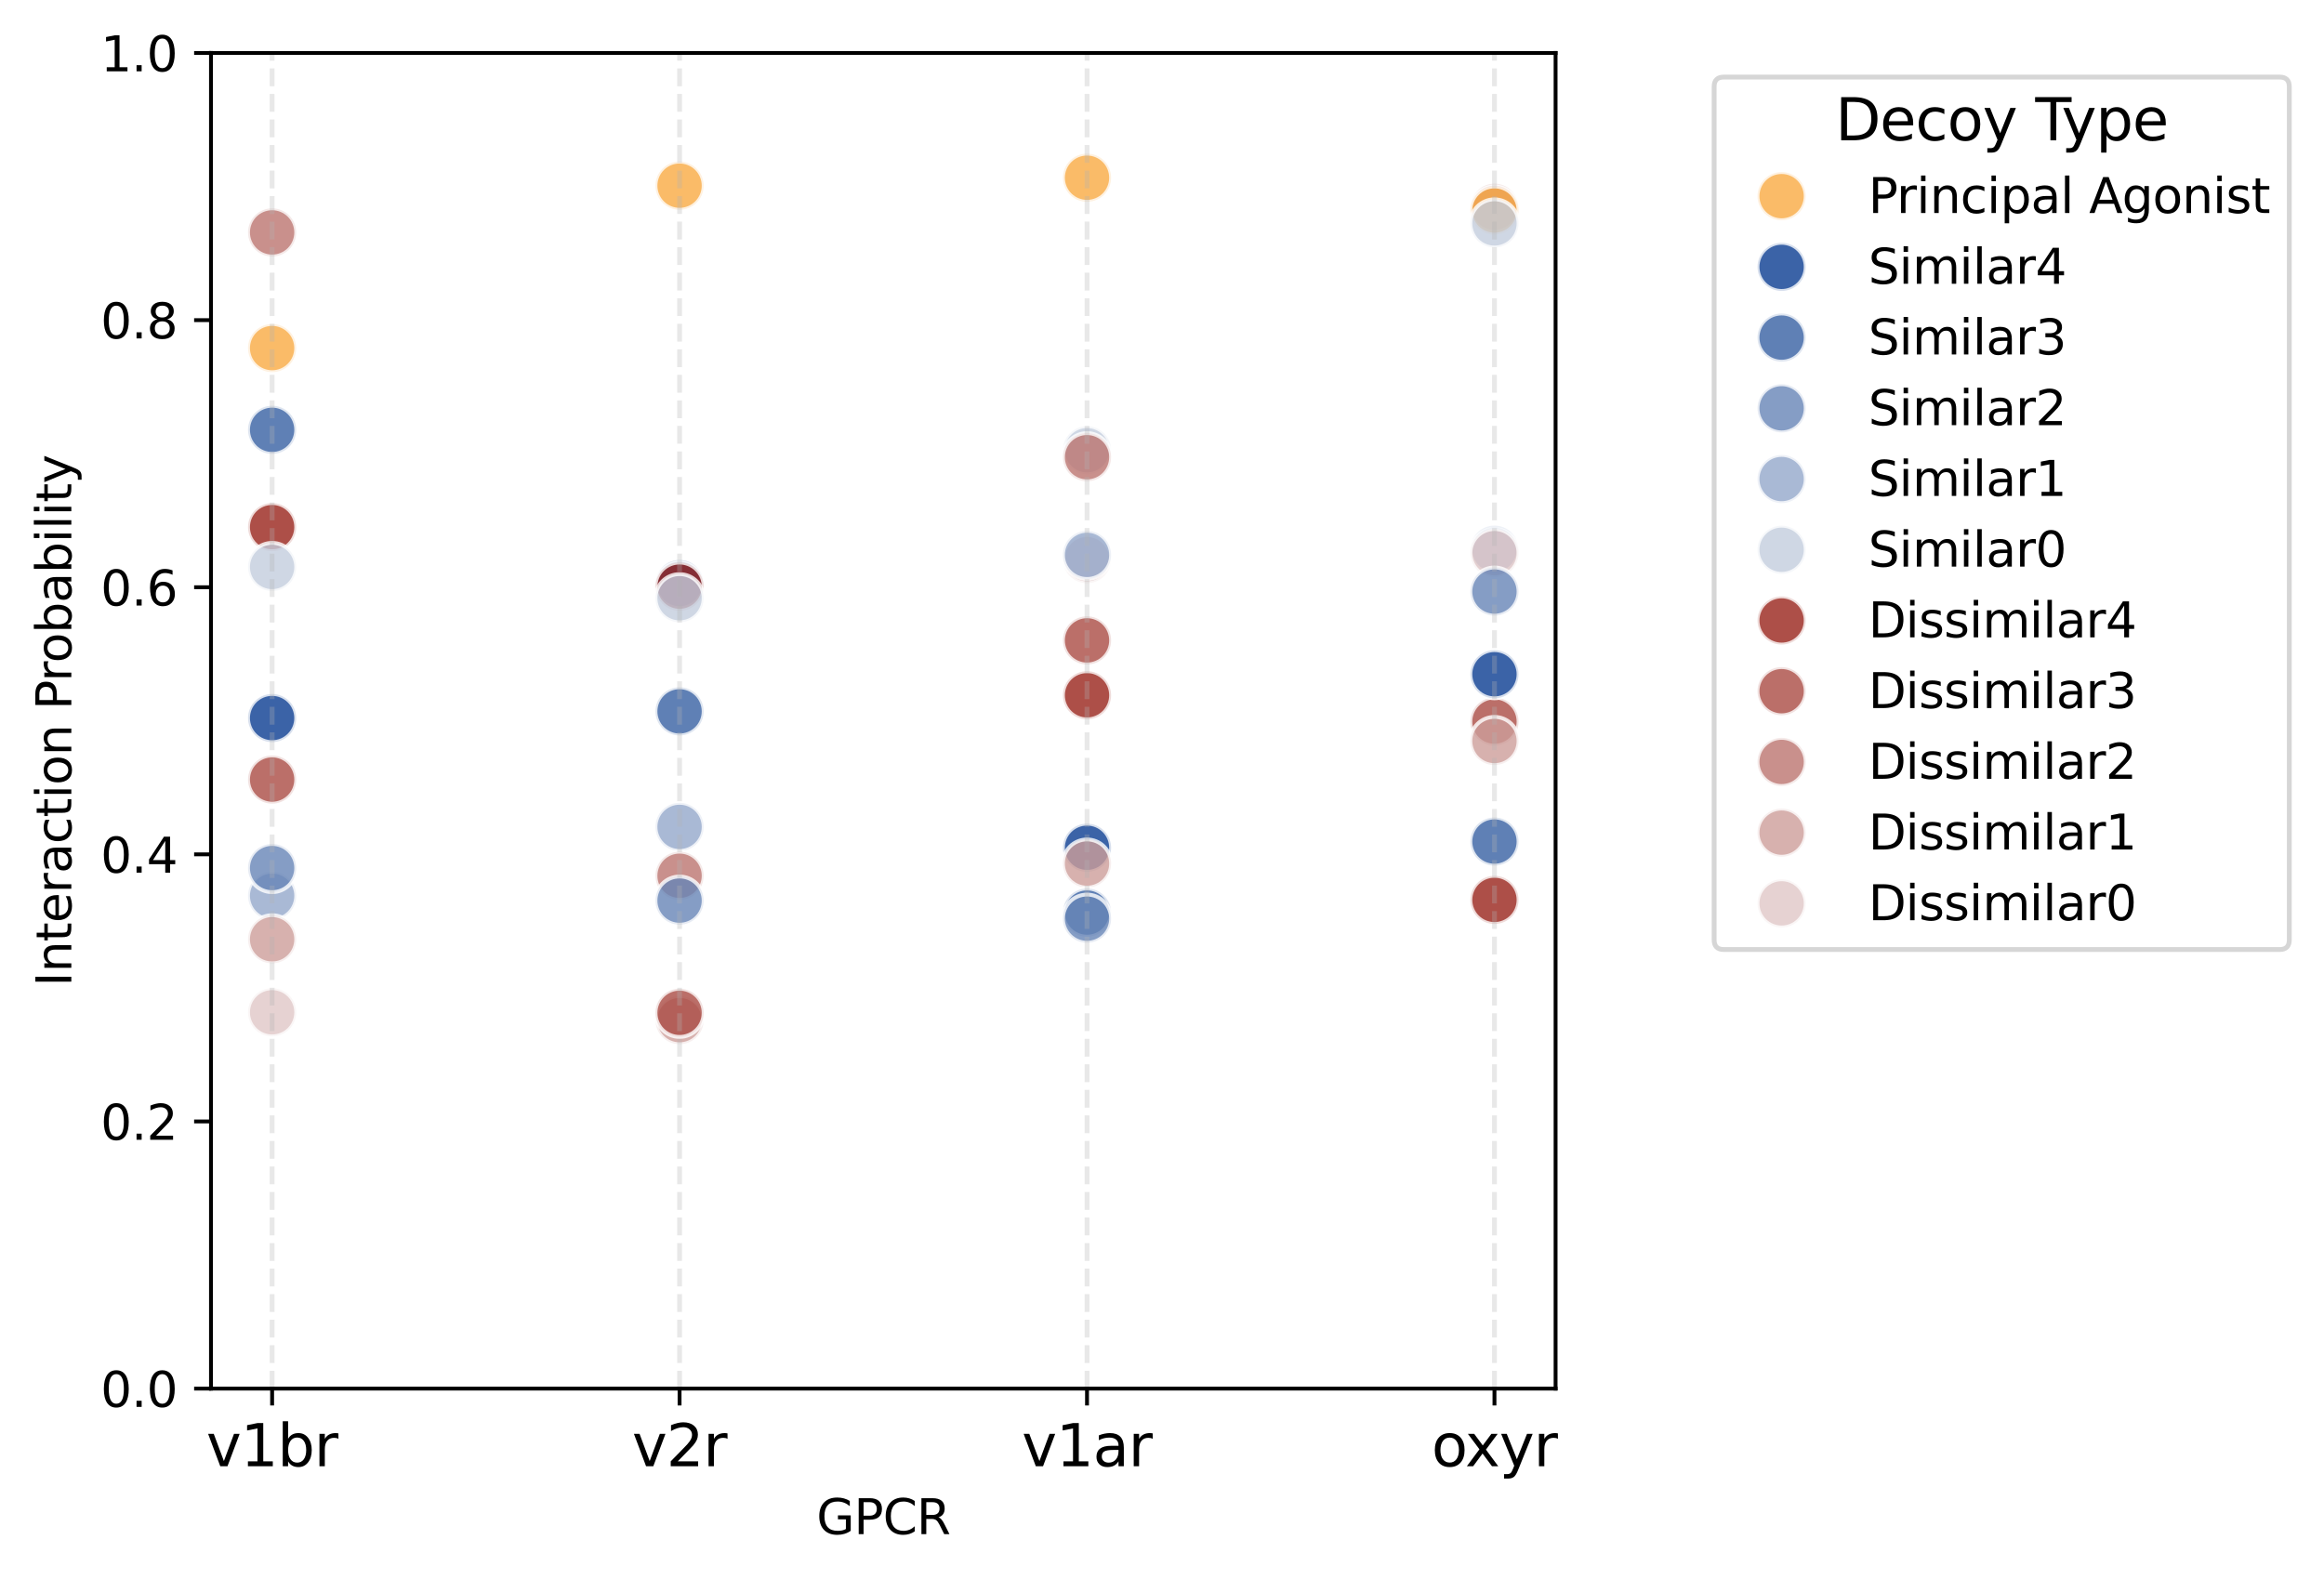 <?xml version="1.0" encoding="utf-8" standalone="no"?>
<!DOCTYPE svg PUBLIC "-//W3C//DTD SVG 1.1//EN"
  "http://www.w3.org/Graphics/SVG/1.1/DTD/svg11.dtd">
<svg xmlns:xlink="http://www.w3.org/1999/xlink" width="482.225pt" height="327.691pt" viewBox="0 0 482.225 327.691" xmlns="http://www.w3.org/2000/svg" version="1.1">
 <defs>
  <style type="text/css">*{stroke-linejoin: round; stroke-linecap: butt}</style>
 </defs>
 <g id="figure_1">
  <g id="patch_1">
   <path d="M 0 327.691 
L 482.225 327.691 
L 482.225 0 
L 0 0 
z
" style="fill: #ffffff"/>
  </g>
  <g id="axes_1">
   <g id="patch_2">
    <path d="M 43.781 288.199 
L 322.781 288.199 
L 322.781 10.999 
L 43.781 10.999 
z
" style="fill: #ffffff"/>
   </g>
   <g id="PathCollection_1">
    <defs>
     <path id="C0_0_aaa9eda246" d="M 0 5 
C 1.326 5 2.598 4.473 3.536 3.536 
C 4.473 2.598 5 1.326 5 -0 
C 5 -1.326 4.473 -2.598 3.536 -3.536 
C 2.598 -4.473 1.326 -5 0 -5 
C -1.326 -5 -2.598 -4.473 -3.536 -3.536 
C -4.473 -2.598 -5 -1.326 -5 0 
C -5 1.326 -4.473 2.598 -3.536 3.536 
C -2.598 4.473 -1.326 5 0 5 
z
"/>
    </defs>
    <g clip-path="url(#pea1e215458)">
     <use xlink:href="#C0_0_aaa9eda246" x="56.463" y="72.245" style="fill: #f9aa43; fill-opacity: 0.8; stroke: #ffffff; stroke-opacity: 0.8; stroke-width: 0.8"/>
    </g>
    <g clip-path="url(#pea1e215458)">
     <use xlink:href="#C0_0_aaa9eda246" x="56.463" y="185.915" style="fill: #94a8ca; fill-opacity: 0.8; stroke: #ffffff; stroke-opacity: 0.8; stroke-width: 0.8"/>
    </g>
    <g clip-path="url(#pea1e215458)">
     <use xlink:href="#C0_0_aaa9eda246" x="56.463" y="149.033" style="fill: #0b3d91; fill-opacity: 0.8; stroke: #ffffff; stroke-opacity: 0.8; stroke-width: 0.8"/>
    </g>
    <g clip-path="url(#pea1e215458)">
     <use xlink:href="#C0_0_aaa9eda246" x="56.463" y="161.797" style="fill: #aa4b44; fill-opacity: 0.8; stroke: #ffffff; stroke-opacity: 0.8; stroke-width: 0.8"/>
    </g>
    <g clip-path="url(#pea1e215458)">
     <use xlink:href="#C0_0_aaa9eda246" x="56.463" y="89.208" style="fill: #3860a3; fill-opacity: 0.8; stroke: #ffffff; stroke-opacity: 0.8; stroke-width: 0.8"/>
    </g>
    <g clip-path="url(#pea1e215458)">
     <use xlink:href="#C0_0_aaa9eda246" x="56.463" y="180.163" style="fill: #6785b7; fill-opacity: 0.8; stroke: #ffffff; stroke-opacity: 0.8; stroke-width: 0.8"/>
    </g>
    <g clip-path="url(#pea1e215458)">
     <use xlink:href="#C0_0_aaa9eda246" x="56.463" y="109.404" style="fill: #99231b; fill-opacity: 0.8; stroke: #ffffff; stroke-opacity: 0.8; stroke-width: 0.8"/>
    </g>
    <g clip-path="url(#pea1e215458)">
     <use xlink:href="#C0_0_aaa9eda246" x="56.463" y="194.949" style="fill: #cd9d9a; fill-opacity: 0.8; stroke: #ffffff; stroke-opacity: 0.8; stroke-width: 0.8"/>
    </g>
    <g clip-path="url(#pea1e215458)">
     <use xlink:href="#C0_0_aaa9eda246" x="56.463" y="210.101" style="fill: #dfc7c6; fill-opacity: 0.8; stroke: #ffffff; stroke-opacity: 0.8; stroke-width: 0.8"/>
    </g>
    <g clip-path="url(#pea1e215458)">
     <use xlink:href="#C0_0_aaa9eda246" x="56.463" y="48.236" style="fill: #bc7570; fill-opacity: 0.8; stroke: #ffffff; stroke-opacity: 0.8; stroke-width: 0.8"/>
    </g>
    <g clip-path="url(#pea1e215458)">
     <use xlink:href="#C0_0_aaa9eda246" x="56.463" y="117.672" style="fill: #c3cddd; fill-opacity: 0.8; stroke: #ffffff; stroke-opacity: 0.8; stroke-width: 0.8"/>
    </g>
    <g clip-path="url(#pea1e215458)">
     <use xlink:href="#C0_0_aaa9eda246" x="141.009" y="171.62" style="fill: #94a8ca; fill-opacity: 0.8; stroke: #ffffff; stroke-opacity: 0.8; stroke-width: 0.8"/>
    </g>
    <g clip-path="url(#pea1e215458)">
     <use xlink:href="#C0_0_aaa9eda246" x="141.009" y="211.728" style="fill: #cd9d9a; fill-opacity: 0.8; stroke: #ffffff; stroke-opacity: 0.8; stroke-width: 0.8"/>
    </g>
    <g clip-path="url(#pea1e215458)">
     <use xlink:href="#C0_0_aaa9eda246" x="141.009" y="122.211" style="fill: #dfc7c6; fill-opacity: 0.8; stroke: #ffffff; stroke-opacity: 0.8; stroke-width: 0.8"/>
    </g>
    <g clip-path="url(#pea1e215458)">
     <use xlink:href="#C0_0_aaa9eda246" x="141.009" y="210.21" style="fill: #aa4b44; fill-opacity: 0.8; stroke: #ffffff; stroke-opacity: 0.8; stroke-width: 0.8"/>
    </g>
    <g clip-path="url(#pea1e215458)">
     <use xlink:href="#C0_0_aaa9eda246" x="141.009" y="181.762" style="fill: #bc7570; fill-opacity: 0.8; stroke: #ffffff; stroke-opacity: 0.8; stroke-width: 0.8"/>
    </g>
    <g clip-path="url(#pea1e215458)">
     <use xlink:href="#C0_0_aaa9eda246" x="141.009" y="186.917" style="fill: #6785b7; fill-opacity: 0.8; stroke: #ffffff; stroke-opacity: 0.8; stroke-width: 0.8"/>
    </g>
    <g clip-path="url(#pea1e215458)">
     <use xlink:href="#C0_0_aaa9eda246" x="141.009" y="38.536" style="fill: #f9aa43; fill-opacity: 0.8; stroke: #ffffff; stroke-opacity: 0.8; stroke-width: 0.8"/>
    </g>
    <g clip-path="url(#pea1e215458)">
     <use xlink:href="#C0_0_aaa9eda246" x="141.009" y="121.213" style="fill: #0b3d91; fill-opacity: 0.8; stroke: #ffffff; stroke-opacity: 0.8; stroke-width: 0.8"/>
    </g>
    <g clip-path="url(#pea1e215458)">
     <use xlink:href="#C0_0_aaa9eda246" x="141.009" y="121.759" style="fill: #99231b; fill-opacity: 0.8; stroke: #ffffff; stroke-opacity: 0.8; stroke-width: 0.8"/>
    </g>
    <g clip-path="url(#pea1e215458)">
     <use xlink:href="#C0_0_aaa9eda246" x="141.009" y="147.643" style="fill: #3860a3; fill-opacity: 0.8; stroke: #ffffff; stroke-opacity: 0.8; stroke-width: 0.8"/>
    </g>
    <g clip-path="url(#pea1e215458)">
     <use xlink:href="#C0_0_aaa9eda246" x="141.009" y="124.157" style="fill: #c3cddd; fill-opacity: 0.8; stroke: #ffffff; stroke-opacity: 0.8; stroke-width: 0.8"/>
    </g>
    <g clip-path="url(#pea1e215458)">
     <use xlink:href="#C0_0_aaa9eda246" x="225.554" y="93.449" style="fill: #c3cddd; fill-opacity: 0.8; stroke: #ffffff; stroke-opacity: 0.8; stroke-width: 0.8"/>
    </g>
    <g clip-path="url(#pea1e215458)">
     <use xlink:href="#C0_0_aaa9eda246" x="225.554" y="175.95" style="fill: #0b3d91; fill-opacity: 0.8; stroke: #ffffff; stroke-opacity: 0.8; stroke-width: 0.8"/>
    </g>
    <g clip-path="url(#pea1e215458)">
     <use xlink:href="#C0_0_aaa9eda246" x="225.554" y="116.057" style="fill: #dfc7c6; fill-opacity: 0.8; stroke: #ffffff; stroke-opacity: 0.8; stroke-width: 0.8"/>
    </g>
    <g clip-path="url(#pea1e215458)">
     <use xlink:href="#C0_0_aaa9eda246" x="225.554" y="144.302" style="fill: #99231b; fill-opacity: 0.8; stroke: #ffffff; stroke-opacity: 0.8; stroke-width: 0.8"/>
    </g>
    <g clip-path="url(#pea1e215458)">
     <use xlink:href="#C0_0_aaa9eda246" x="225.554" y="94.893" style="fill: #bc7570; fill-opacity: 0.8; stroke: #ffffff; stroke-opacity: 0.8; stroke-width: 0.8"/>
    </g>
    <g clip-path="url(#pea1e215458)">
     <use xlink:href="#C0_0_aaa9eda246" x="225.554" y="179.228" style="fill: #cd9d9a; fill-opacity: 0.8; stroke: #ffffff; stroke-opacity: 0.8; stroke-width: 0.8"/>
    </g>
    <g clip-path="url(#pea1e215458)">
     <use xlink:href="#C0_0_aaa9eda246" x="225.554" y="189.404" style="fill: #3860a3; fill-opacity: 0.8; stroke: #ffffff; stroke-opacity: 0.8; stroke-width: 0.8"/>
    </g>
    <g clip-path="url(#pea1e215458)">
     <use xlink:href="#C0_0_aaa9eda246" x="225.554" y="115.167" style="fill: #94a8ca; fill-opacity: 0.8; stroke: #ffffff; stroke-opacity: 0.8; stroke-width: 0.8"/>
    </g>
    <g clip-path="url(#pea1e215458)">
     <use xlink:href="#C0_0_aaa9eda246" x="225.554" y="190.666" style="fill: #6785b7; fill-opacity: 0.8; stroke: #ffffff; stroke-opacity: 0.8; stroke-width: 0.8"/>
    </g>
    <g clip-path="url(#pea1e215458)">
     <use xlink:href="#C0_0_aaa9eda246" x="225.554" y="36.885" style="fill: #f9aa43; fill-opacity: 0.8; stroke: #ffffff; stroke-opacity: 0.8; stroke-width: 0.8"/>
    </g>
    <g clip-path="url(#pea1e215458)">
     <use xlink:href="#C0_0_aaa9eda246" x="225.554" y="132.911" style="fill: #aa4b44; fill-opacity: 0.8; stroke: #ffffff; stroke-opacity: 0.8; stroke-width: 0.8"/>
    </g>
    <g clip-path="url(#pea1e215458)">
     <use xlink:href="#C0_0_aaa9eda246" x="310.099" y="186.771" style="fill: #99231b; fill-opacity: 0.8; stroke: #ffffff; stroke-opacity: 0.8; stroke-width: 0.8"/>
    </g>
    <g clip-path="url(#pea1e215458)">
     <use xlink:href="#C0_0_aaa9eda246" x="310.099" y="174.665" style="fill: #3860a3; fill-opacity: 0.8; stroke: #ffffff; stroke-opacity: 0.8; stroke-width: 0.8"/>
    </g>
    <g clip-path="url(#pea1e215458)">
     <use xlink:href="#C0_0_aaa9eda246" x="310.099" y="43.114" style="fill: #bc7570; fill-opacity: 0.8; stroke: #ffffff; stroke-opacity: 0.8; stroke-width: 0.8"/>
    </g>
    <g clip-path="url(#pea1e215458)">
     <use xlink:href="#C0_0_aaa9eda246" x="310.099" y="43.698" style="fill: #f9aa43; fill-opacity: 0.8; stroke: #ffffff; stroke-opacity: 0.8; stroke-width: 0.8"/>
    </g>
    <g clip-path="url(#pea1e215458)">
     <use xlink:href="#C0_0_aaa9eda246" x="310.099" y="114.083" style="fill: #94a8ca; fill-opacity: 0.8; stroke: #ffffff; stroke-opacity: 0.8; stroke-width: 0.8"/>
    </g>
    <g clip-path="url(#pea1e215458)">
     <use xlink:href="#C0_0_aaa9eda246" x="310.099" y="149.764" style="fill: #aa4b44; fill-opacity: 0.8; stroke: #ffffff; stroke-opacity: 0.8; stroke-width: 0.8"/>
    </g>
    <g clip-path="url(#pea1e215458)">
     <use xlink:href="#C0_0_aaa9eda246" x="310.099" y="153.79" style="fill: #cd9d9a; fill-opacity: 0.8; stroke: #ffffff; stroke-opacity: 0.8; stroke-width: 0.8"/>
    </g>
    <g clip-path="url(#pea1e215458)">
     <use xlink:href="#C0_0_aaa9eda246" x="310.099" y="46.373" style="fill: #c3cddd; fill-opacity: 0.8; stroke: #ffffff; stroke-opacity: 0.8; stroke-width: 0.8"/>
    </g>
    <g clip-path="url(#pea1e215458)">
     <use xlink:href="#C0_0_aaa9eda246" x="310.099" y="114.805" style="fill: #dfc7c6; fill-opacity: 0.8; stroke: #ffffff; stroke-opacity: 0.8; stroke-width: 0.8"/>
    </g>
    <g clip-path="url(#pea1e215458)">
     <use xlink:href="#C0_0_aaa9eda246" x="310.099" y="122.78" style="fill: #6785b7; fill-opacity: 0.8; stroke: #ffffff; stroke-opacity: 0.8; stroke-width: 0.8"/>
    </g>
    <g clip-path="url(#pea1e215458)">
     <use xlink:href="#C0_0_aaa9eda246" x="310.099" y="139.935" style="fill: #0b3d91; fill-opacity: 0.8; stroke: #ffffff; stroke-opacity: 0.8; stroke-width: 0.8"/>
    </g>
   </g>
   <g id="matplotlib.axis_1">
    <g id="xtick_1">
     <g id="line2d_1">
      <path d="M 56.463 288.199 
L 56.463 10.999 
" clip-path="url(#pea1e215458)" style="fill: none; stroke-dasharray: 3.7,1.6; stroke-dashoffset: 0; stroke: #b0b0b0; stroke-opacity: 0.3"/>
     </g>
     <g id="line2d_2">
      <defs>
       <path id="m47782ccd2f" d="M 0 0 
L 0 3.5 
" style="stroke: #000000; stroke-width: 0.8"/>
      </defs>
      <g>
       <use xlink:href="#m47782ccd2f" x="56.463" y="288.199" style="stroke: #000000; stroke-width: 0.8"/>
      </g>
     </g>
     <g id="text_1">
      <!-- v1br -->
      <g transform="translate(42.819 304.317) scale(0.12 -0.12)">
       <defs>
        <path id="DejaVuSans-76" d="M 191 3500 
L 800 3500 
L 1894 563 
L 2988 3500 
L 3597 3500 
L 2284 0 
L 1503 0 
L 191 3500 
z
" transform="scale(0.016)"/>
        <path id="DejaVuSans-31" d="M 794 531 
L 1825 531 
L 1825 4091 
L 703 3866 
L 703 4441 
L 1819 4666 
L 2450 4666 
L 2450 531 
L 3481 531 
L 3481 0 
L 794 0 
L 794 531 
z
" transform="scale(0.016)"/>
        <path id="DejaVuSans-62" d="M 3116 1747 
Q 3116 2381 2855 2742 
Q 2594 3103 2138 3103 
Q 1681 3103 1420 2742 
Q 1159 2381 1159 1747 
Q 1159 1113 1420 752 
Q 1681 391 2138 391 
Q 2594 391 2855 752 
Q 3116 1113 3116 1747 
z
M 1159 2969 
Q 1341 3281 1617 3432 
Q 1894 3584 2278 3584 
Q 2916 3584 3314 3078 
Q 3713 2572 3713 1747 
Q 3713 922 3314 415 
Q 2916 -91 2278 -91 
Q 1894 -91 1617 61 
Q 1341 213 1159 525 
L 1159 0 
L 581 0 
L 581 4863 
L 1159 4863 
L 1159 2969 
z
" transform="scale(0.016)"/>
        <path id="DejaVuSans-72" d="M 2631 2963 
Q 2534 3019 2420 3045 
Q 2306 3072 2169 3072 
Q 1681 3072 1420 2755 
Q 1159 2438 1159 1844 
L 1159 0 
L 581 0 
L 581 3500 
L 1159 3500 
L 1159 2956 
Q 1341 3275 1631 3429 
Q 1922 3584 2338 3584 
Q 2397 3584 2469 3576 
Q 2541 3569 2628 3553 
L 2631 2963 
z
" transform="scale(0.016)"/>
       </defs>
       <use xlink:href="#DejaVuSans-76"/>
       <use xlink:href="#DejaVuSans-31" x="59.18"/>
       <use xlink:href="#DejaVuSans-62" x="122.803"/>
       <use xlink:href="#DejaVuSans-72" x="186.279"/>
      </g>
     </g>
    </g>
    <g id="xtick_2">
     <g id="line2d_3">
      <path d="M 141.009 288.199 
L 141.009 10.999 
" clip-path="url(#pea1e215458)" style="fill: none; stroke-dasharray: 3.7,1.6; stroke-dashoffset: 0; stroke: #b0b0b0; stroke-opacity: 0.3"/>
     </g>
     <g id="line2d_4">
      <g>
       <use xlink:href="#m47782ccd2f" x="141.009" y="288.199" style="stroke: #000000; stroke-width: 0.8"/>
      </g>
     </g>
     <g id="text_2">
      <!-- v2r -->
      <g transform="translate(131.173 304.317) scale(0.12 -0.12)">
       <defs>
        <path id="DejaVuSans-32" d="M 1228 531 
L 3431 531 
L 3431 0 
L 469 0 
L 469 531 
Q 828 903 1448 1529 
Q 2069 2156 2228 2338 
Q 2531 2678 2651 2914 
Q 2772 3150 2772 3378 
Q 2772 3750 2511 3984 
Q 2250 4219 1831 4219 
Q 1534 4219 1204 4116 
Q 875 4013 500 3803 
L 500 4441 
Q 881 4594 1212 4672 
Q 1544 4750 1819 4750 
Q 2544 4750 2975 4387 
Q 3406 4025 3406 3419 
Q 3406 3131 3298 2873 
Q 3191 2616 2906 2266 
Q 2828 2175 2409 1742 
Q 1991 1309 1228 531 
z
" transform="scale(0.016)"/>
       </defs>
       <use xlink:href="#DejaVuSans-76"/>
       <use xlink:href="#DejaVuSans-32" x="59.18"/>
       <use xlink:href="#DejaVuSans-72" x="122.803"/>
      </g>
     </g>
    </g>
    <g id="xtick_3">
     <g id="line2d_5">
      <path d="M 225.554 288.199 
L 225.554 10.999 
" clip-path="url(#pea1e215458)" style="fill: none; stroke-dasharray: 3.7,1.6; stroke-dashoffset: 0; stroke: #b0b0b0; stroke-opacity: 0.3"/>
     </g>
     <g id="line2d_6">
      <g>
       <use xlink:href="#m47782ccd2f" x="225.554" y="288.199" style="stroke: #000000; stroke-width: 0.8"/>
      </g>
     </g>
     <g id="text_3">
      <!-- v1ar -->
      <g transform="translate(212.042 304.317) scale(0.12 -0.12)">
       <defs>
        <path id="DejaVuSans-61" d="M 2194 1759 
Q 1497 1759 1228 1600 
Q 959 1441 959 1056 
Q 959 750 1161 570 
Q 1363 391 1709 391 
Q 2188 391 2477 730 
Q 2766 1069 2766 1631 
L 2766 1759 
L 2194 1759 
z
M 3341 1997 
L 3341 0 
L 2766 0 
L 2766 531 
Q 2569 213 2275 61 
Q 1981 -91 1556 -91 
Q 1019 -91 701 211 
Q 384 513 384 1019 
Q 384 1609 779 1909 
Q 1175 2209 1959 2209 
L 2766 2209 
L 2766 2266 
Q 2766 2663 2505 2880 
Q 2244 3097 1772 3097 
Q 1472 3097 1187 3025 
Q 903 2953 641 2809 
L 641 3341 
Q 956 3463 1253 3523 
Q 1550 3584 1831 3584 
Q 2591 3584 2966 3190 
Q 3341 2797 3341 1997 
z
" transform="scale(0.016)"/>
       </defs>
       <use xlink:href="#DejaVuSans-76"/>
       <use xlink:href="#DejaVuSans-31" x="59.18"/>
       <use xlink:href="#DejaVuSans-61" x="122.803"/>
       <use xlink:href="#DejaVuSans-72" x="184.082"/>
      </g>
     </g>
    </g>
    <g id="xtick_4">
     <g id="line2d_7">
      <path d="M 310.099 288.199 
L 310.099 10.999 
" clip-path="url(#pea1e215458)" style="fill: none; stroke-dasharray: 3.7,1.6; stroke-dashoffset: 0; stroke: #b0b0b0; stroke-opacity: 0.3"/>
     </g>
     <g id="line2d_8">
      <g>
       <use xlink:href="#m47782ccd2f" x="310.099" y="288.199" style="stroke: #000000; stroke-width: 0.8"/>
      </g>
     </g>
     <g id="text_4">
      <!-- oxyr -->
      <g transform="translate(297.047 304.317) scale(0.12 -0.12)">
       <defs>
        <path id="DejaVuSans-6f" d="M 1959 3097 
Q 1497 3097 1228 2736 
Q 959 2375 959 1747 
Q 959 1119 1226 758 
Q 1494 397 1959 397 
Q 2419 397 2687 759 
Q 2956 1122 2956 1747 
Q 2956 2369 2687 2733 
Q 2419 3097 1959 3097 
z
M 1959 3584 
Q 2709 3584 3137 3096 
Q 3566 2609 3566 1747 
Q 3566 888 3137 398 
Q 2709 -91 1959 -91 
Q 1206 -91 779 398 
Q 353 888 353 1747 
Q 353 2609 779 3096 
Q 1206 3584 1959 3584 
z
" transform="scale(0.016)"/>
        <path id="DejaVuSans-78" d="M 3513 3500 
L 2247 1797 
L 3578 0 
L 2900 0 
L 1881 1375 
L 863 0 
L 184 0 
L 1544 1831 
L 300 3500 
L 978 3500 
L 1906 2253 
L 2834 3500 
L 3513 3500 
z
" transform="scale(0.016)"/>
        <path id="DejaVuSans-79" d="M 2059 -325 
Q 1816 -950 1584 -1140 
Q 1353 -1331 966 -1331 
L 506 -1331 
L 506 -850 
L 844 -850 
Q 1081 -850 1212 -737 
Q 1344 -625 1503 -206 
L 1606 56 
L 191 3500 
L 800 3500 
L 1894 763 
L 2988 3500 
L 3597 3500 
L 2059 -325 
z
" transform="scale(0.016)"/>
       </defs>
       <use xlink:href="#DejaVuSans-6f"/>
       <use xlink:href="#DejaVuSans-78" x="58.057"/>
       <use xlink:href="#DejaVuSans-79" x="117.236"/>
       <use xlink:href="#DejaVuSans-72" x="176.416"/>
      </g>
     </g>
    </g>
    <g id="text_5">
     <!-- GPCR -->
     <g transform="translate(169.427 318.411) scale(0.1 -0.1)">
      <defs>
       <path id="DejaVuSans-47" d="M 3809 666 
L 3809 1919 
L 2778 1919 
L 2778 2438 
L 4434 2438 
L 4434 434 
Q 4069 175 3628 42 
Q 3188 -91 2688 -91 
Q 1594 -91 976 548 
Q 359 1188 359 2328 
Q 359 3472 976 4111 
Q 1594 4750 2688 4750 
Q 3144 4750 3555 4637 
Q 3966 4525 4313 4306 
L 4313 3634 
Q 3963 3931 3569 4081 
Q 3175 4231 2741 4231 
Q 1884 4231 1454 3753 
Q 1025 3275 1025 2328 
Q 1025 1384 1454 906 
Q 1884 428 2741 428 
Q 3075 428 3337 486 
Q 3600 544 3809 666 
z
" transform="scale(0.016)"/>
       <path id="DejaVuSans-50" d="M 1259 4147 
L 1259 2394 
L 2053 2394 
Q 2494 2394 2734 2622 
Q 2975 2850 2975 3272 
Q 2975 3691 2734 3919 
Q 2494 4147 2053 4147 
L 1259 4147 
z
M 628 4666 
L 2053 4666 
Q 2838 4666 3239 4311 
Q 3641 3956 3641 3272 
Q 3641 2581 3239 2228 
Q 2838 1875 2053 1875 
L 1259 1875 
L 1259 0 
L 628 0 
L 628 4666 
z
" transform="scale(0.016)"/>
       <path id="DejaVuSans-43" d="M 4122 4306 
L 4122 3641 
Q 3803 3938 3442 4084 
Q 3081 4231 2675 4231 
Q 1875 4231 1450 3742 
Q 1025 3253 1025 2328 
Q 1025 1406 1450 917 
Q 1875 428 2675 428 
Q 3081 428 3442 575 
Q 3803 722 4122 1019 
L 4122 359 
Q 3791 134 3420 21 
Q 3050 -91 2638 -91 
Q 1578 -91 968 557 
Q 359 1206 359 2328 
Q 359 3453 968 4101 
Q 1578 4750 2638 4750 
Q 3056 4750 3426 4639 
Q 3797 4528 4122 4306 
z
" transform="scale(0.016)"/>
       <path id="DejaVuSans-52" d="M 2841 2188 
Q 3044 2119 3236 1894 
Q 3428 1669 3622 1275 
L 4263 0 
L 3584 0 
L 2988 1197 
Q 2756 1666 2539 1819 
Q 2322 1972 1947 1972 
L 1259 1972 
L 1259 0 
L 628 0 
L 628 4666 
L 2053 4666 
Q 2853 4666 3247 4331 
Q 3641 3997 3641 3322 
Q 3641 2881 3436 2590 
Q 3231 2300 2841 2188 
z
M 1259 4147 
L 1259 2491 
L 2053 2491 
Q 2509 2491 2742 2702 
Q 2975 2913 2975 3322 
Q 2975 3731 2742 3939 
Q 2509 4147 2053 4147 
L 1259 4147 
z
" transform="scale(0.016)"/>
      </defs>
      <use xlink:href="#DejaVuSans-47"/>
      <use xlink:href="#DejaVuSans-50" x="77.49"/>
      <use xlink:href="#DejaVuSans-43" x="137.793"/>
      <use xlink:href="#DejaVuSans-52" x="207.617"/>
     </g>
    </g>
   </g>
   <g id="matplotlib.axis_2">
    <g id="ytick_1">
     <g id="line2d_9">
      <defs>
       <path id="md8b08be8b5" d="M 0 0 
L -3.5 0 
" style="stroke: #000000; stroke-width: 0.8"/>
      </defs>
      <g>
       <use xlink:href="#md8b08be8b5" x="43.781" y="288.199" style="stroke: #000000; stroke-width: 0.8"/>
      </g>
     </g>
     <g id="text_6">
      <!-- 0.0 -->
      <g transform="translate(20.878 291.998) scale(0.1 -0.1)">
       <defs>
        <path id="DejaVuSans-30" d="M 2034 4250 
Q 1547 4250 1301 3770 
Q 1056 3291 1056 2328 
Q 1056 1369 1301 889 
Q 1547 409 2034 409 
Q 2525 409 2770 889 
Q 3016 1369 3016 2328 
Q 3016 3291 2770 3770 
Q 2525 4250 2034 4250 
z
M 2034 4750 
Q 2819 4750 3233 4129 
Q 3647 3509 3647 2328 
Q 3647 1150 3233 529 
Q 2819 -91 2034 -91 
Q 1250 -91 836 529 
Q 422 1150 422 2328 
Q 422 3509 836 4129 
Q 1250 4750 2034 4750 
z
" transform="scale(0.016)"/>
        <path id="DejaVuSans-2e" d="M 684 794 
L 1344 794 
L 1344 0 
L 684 0 
L 684 794 
z
" transform="scale(0.016)"/>
       </defs>
       <use xlink:href="#DejaVuSans-30"/>
       <use xlink:href="#DejaVuSans-2e" x="63.623"/>
       <use xlink:href="#DejaVuSans-30" x="95.41"/>
      </g>
     </g>
    </g>
    <g id="ytick_2">
     <g id="line2d_10">
      <g>
       <use xlink:href="#md8b08be8b5" x="43.781" y="232.759" style="stroke: #000000; stroke-width: 0.8"/>
      </g>
     </g>
     <g id="text_7">
      <!-- 0.2 -->
      <g transform="translate(20.878 236.558) scale(0.1 -0.1)">
       <use xlink:href="#DejaVuSans-30"/>
       <use xlink:href="#DejaVuSans-2e" x="63.623"/>
       <use xlink:href="#DejaVuSans-32" x="95.41"/>
      </g>
     </g>
    </g>
    <g id="ytick_3">
     <g id="line2d_11">
      <g>
       <use xlink:href="#md8b08be8b5" x="43.781" y="177.319" style="stroke: #000000; stroke-width: 0.8"/>
      </g>
     </g>
     <g id="text_8">
      <!-- 0.4 -->
      <g transform="translate(20.878 181.118) scale(0.1 -0.1)">
       <defs>
        <path id="DejaVuSans-34" d="M 2419 4116 
L 825 1625 
L 2419 1625 
L 2419 4116 
z
M 2253 4666 
L 3047 4666 
L 3047 1625 
L 3713 1625 
L 3713 1100 
L 3047 1100 
L 3047 0 
L 2419 0 
L 2419 1100 
L 313 1100 
L 313 1709 
L 2253 4666 
z
" transform="scale(0.016)"/>
       </defs>
       <use xlink:href="#DejaVuSans-30"/>
       <use xlink:href="#DejaVuSans-2e" x="63.623"/>
       <use xlink:href="#DejaVuSans-34" x="95.41"/>
      </g>
     </g>
    </g>
    <g id="ytick_4">
     <g id="line2d_12">
      <g>
       <use xlink:href="#md8b08be8b5" x="43.781" y="121.879" style="stroke: #000000; stroke-width: 0.8"/>
      </g>
     </g>
     <g id="text_9">
      <!-- 0.6 -->
      <g transform="translate(20.878 125.678) scale(0.1 -0.1)">
       <defs>
        <path id="DejaVuSans-36" d="M 2113 2584 
Q 1688 2584 1439 2293 
Q 1191 2003 1191 1497 
Q 1191 994 1439 701 
Q 1688 409 2113 409 
Q 2538 409 2786 701 
Q 3034 994 3034 1497 
Q 3034 2003 2786 2293 
Q 2538 2584 2113 2584 
z
M 3366 4563 
L 3366 3988 
Q 3128 4100 2886 4159 
Q 2644 4219 2406 4219 
Q 1781 4219 1451 3797 
Q 1122 3375 1075 2522 
Q 1259 2794 1537 2939 
Q 1816 3084 2150 3084 
Q 2853 3084 3261 2657 
Q 3669 2231 3669 1497 
Q 3669 778 3244 343 
Q 2819 -91 2113 -91 
Q 1303 -91 875 529 
Q 447 1150 447 2328 
Q 447 3434 972 4092 
Q 1497 4750 2381 4750 
Q 2619 4750 2861 4703 
Q 3103 4656 3366 4563 
z
" transform="scale(0.016)"/>
       </defs>
       <use xlink:href="#DejaVuSans-30"/>
       <use xlink:href="#DejaVuSans-2e" x="63.623"/>
       <use xlink:href="#DejaVuSans-36" x="95.41"/>
      </g>
     </g>
    </g>
    <g id="ytick_5">
     <g id="line2d_13">
      <g>
       <use xlink:href="#md8b08be8b5" x="43.781" y="66.439" style="stroke: #000000; stroke-width: 0.8"/>
      </g>
     </g>
     <g id="text_10">
      <!-- 0.8 -->
      <g transform="translate(20.878 70.238) scale(0.1 -0.1)">
       <defs>
        <path id="DejaVuSans-38" d="M 2034 2216 
Q 1584 2216 1326 1975 
Q 1069 1734 1069 1313 
Q 1069 891 1326 650 
Q 1584 409 2034 409 
Q 2484 409 2743 651 
Q 3003 894 3003 1313 
Q 3003 1734 2745 1975 
Q 2488 2216 2034 2216 
z
M 1403 2484 
Q 997 2584 770 2862 
Q 544 3141 544 3541 
Q 544 4100 942 4425 
Q 1341 4750 2034 4750 
Q 2731 4750 3128 4425 
Q 3525 4100 3525 3541 
Q 3525 3141 3298 2862 
Q 3072 2584 2669 2484 
Q 3125 2378 3379 2068 
Q 3634 1759 3634 1313 
Q 3634 634 3220 271 
Q 2806 -91 2034 -91 
Q 1263 -91 848 271 
Q 434 634 434 1313 
Q 434 1759 690 2068 
Q 947 2378 1403 2484 
z
M 1172 3481 
Q 1172 3119 1398 2916 
Q 1625 2713 2034 2713 
Q 2441 2713 2670 2916 
Q 2900 3119 2900 3481 
Q 2900 3844 2670 4047 
Q 2441 4250 2034 4250 
Q 1625 4250 1398 4047 
Q 1172 3844 1172 3481 
z
" transform="scale(0.016)"/>
       </defs>
       <use xlink:href="#DejaVuSans-30"/>
       <use xlink:href="#DejaVuSans-2e" x="63.623"/>
       <use xlink:href="#DejaVuSans-38" x="95.41"/>
      </g>
     </g>
    </g>
    <g id="ytick_6">
     <g id="line2d_14">
      <g>
       <use xlink:href="#md8b08be8b5" x="43.781" y="10.999" style="stroke: #000000; stroke-width: 0.8"/>
      </g>
     </g>
     <g id="text_11">
      <!-- 1.0 -->
      <g transform="translate(20.878 14.798) scale(0.1 -0.1)">
       <use xlink:href="#DejaVuSans-31"/>
       <use xlink:href="#DejaVuSans-2e" x="63.623"/>
       <use xlink:href="#DejaVuSans-30" x="95.41"/>
      </g>
     </g>
    </g>
    <g id="text_12">
     <!-- Interaction Probability -->
     <g transform="translate(14.798 204.744) rotate(-90) scale(0.1 -0.1)">
      <defs>
       <path id="DejaVuSans-49" d="M 628 4666 
L 1259 4666 
L 1259 0 
L 628 0 
L 628 4666 
z
" transform="scale(0.016)"/>
       <path id="DejaVuSans-6e" d="M 3513 2113 
L 3513 0 
L 2938 0 
L 2938 2094 
Q 2938 2591 2744 2837 
Q 2550 3084 2163 3084 
Q 1697 3084 1428 2787 
Q 1159 2491 1159 1978 
L 1159 0 
L 581 0 
L 581 3500 
L 1159 3500 
L 1159 2956 
Q 1366 3272 1645 3428 
Q 1925 3584 2291 3584 
Q 2894 3584 3203 3211 
Q 3513 2838 3513 2113 
z
" transform="scale(0.016)"/>
       <path id="DejaVuSans-74" d="M 1172 4494 
L 1172 3500 
L 2356 3500 
L 2356 3053 
L 1172 3053 
L 1172 1153 
Q 1172 725 1289 603 
Q 1406 481 1766 481 
L 2356 481 
L 2356 0 
L 1766 0 
Q 1100 0 847 248 
Q 594 497 594 1153 
L 594 3053 
L 172 3053 
L 172 3500 
L 594 3500 
L 594 4494 
L 1172 4494 
z
" transform="scale(0.016)"/>
       <path id="DejaVuSans-65" d="M 3597 1894 
L 3597 1613 
L 953 1613 
Q 991 1019 1311 708 
Q 1631 397 2203 397 
Q 2534 397 2845 478 
Q 3156 559 3463 722 
L 3463 178 
Q 3153 47 2828 -22 
Q 2503 -91 2169 -91 
Q 1331 -91 842 396 
Q 353 884 353 1716 
Q 353 2575 817 3079 
Q 1281 3584 2069 3584 
Q 2775 3584 3186 3129 
Q 3597 2675 3597 1894 
z
M 3022 2063 
Q 3016 2534 2758 2815 
Q 2500 3097 2075 3097 
Q 1594 3097 1305 2825 
Q 1016 2553 972 2059 
L 3022 2063 
z
" transform="scale(0.016)"/>
       <path id="DejaVuSans-63" d="M 3122 3366 
L 3122 2828 
Q 2878 2963 2633 3030 
Q 2388 3097 2138 3097 
Q 1578 3097 1268 2742 
Q 959 2388 959 1747 
Q 959 1106 1268 751 
Q 1578 397 2138 397 
Q 2388 397 2633 464 
Q 2878 531 3122 666 
L 3122 134 
Q 2881 22 2623 -34 
Q 2366 -91 2075 -91 
Q 1284 -91 818 406 
Q 353 903 353 1747 
Q 353 2603 823 3093 
Q 1294 3584 2113 3584 
Q 2378 3584 2631 3529 
Q 2884 3475 3122 3366 
z
" transform="scale(0.016)"/>
       <path id="DejaVuSans-69" d="M 603 3500 
L 1178 3500 
L 1178 0 
L 603 0 
L 603 3500 
z
M 603 4863 
L 1178 4863 
L 1178 4134 
L 603 4134 
L 603 4863 
z
" transform="scale(0.016)"/>
       <path id="DejaVuSans-20" transform="scale(0.016)"/>
       <path id="DejaVuSans-6c" d="M 603 4863 
L 1178 4863 
L 1178 0 
L 603 0 
L 603 4863 
z
" transform="scale(0.016)"/>
      </defs>
      <use xlink:href="#DejaVuSans-49"/>
      <use xlink:href="#DejaVuSans-6e" x="29.492"/>
      <use xlink:href="#DejaVuSans-74" x="92.871"/>
      <use xlink:href="#DejaVuSans-65" x="132.08"/>
      <use xlink:href="#DejaVuSans-72" x="193.604"/>
      <use xlink:href="#DejaVuSans-61" x="234.717"/>
      <use xlink:href="#DejaVuSans-63" x="295.996"/>
      <use xlink:href="#DejaVuSans-74" x="350.977"/>
      <use xlink:href="#DejaVuSans-69" x="390.186"/>
      <use xlink:href="#DejaVuSans-6f" x="417.969"/>
      <use xlink:href="#DejaVuSans-6e" x="479.15"/>
      <use xlink:href="#DejaVuSans-20" x="542.529"/>
      <use xlink:href="#DejaVuSans-50" x="574.316"/>
      <use xlink:href="#DejaVuSans-72" x="632.869"/>
      <use xlink:href="#DejaVuSans-6f" x="671.732"/>
      <use xlink:href="#DejaVuSans-62" x="732.914"/>
      <use xlink:href="#DejaVuSans-61" x="796.391"/>
      <use xlink:href="#DejaVuSans-62" x="857.67"/>
      <use xlink:href="#DejaVuSans-69" x="921.146"/>
      <use xlink:href="#DejaVuSans-6c" x="948.93"/>
      <use xlink:href="#DejaVuSans-69" x="976.713"/>
      <use xlink:href="#DejaVuSans-74" x="1004.496"/>
      <use xlink:href="#DejaVuSans-79" x="1043.705"/>
     </g>
    </g>
   </g>
   <g id="line2d_15"/>
   <g id="line2d_16"/>
   <g id="line2d_17"/>
   <g id="line2d_18"/>
   <g id="line2d_19"/>
   <g id="line2d_20"/>
   <g id="line2d_21"/>
   <g id="line2d_22"/>
   <g id="line2d_23"/>
   <g id="line2d_24"/>
   <g id="line2d_25"/>
   <g id="patch_3">
    <path d="M 43.781 288.199 
L 43.781 10.999 
" style="fill: none; stroke: #000000; stroke-width: 0.8; stroke-linejoin: miter; stroke-linecap: square"/>
   </g>
   <g id="patch_4">
    <path d="M 322.781 288.199 
L 322.781 10.999 
" style="fill: none; stroke: #000000; stroke-width: 0.8; stroke-linejoin: miter; stroke-linecap: square"/>
   </g>
   <g id="patch_5">
    <path d="M 43.781 288.199 
L 322.781 288.199 
" style="fill: none; stroke: #000000; stroke-width: 0.8; stroke-linejoin: miter; stroke-linecap: square"/>
   </g>
   <g id="patch_6">
    <path d="M 43.781 10.999 
L 322.781 10.999 
" style="fill: none; stroke: #000000; stroke-width: 0.8; stroke-linejoin: miter; stroke-linecap: square"/>
   </g>
   <g id="legend_1">
    <g id="patch_7">
     <path d="M 357.681 197.072 
L 473.025 197.072 
Q 475.025 197.072 475.025 195.072 
L 475.025 17.999 
Q 475.025 15.999 473.025 15.999 
L 357.681 15.999 
Q 355.681 15.999 355.681 17.999 
L 355.681 195.072 
Q 355.681 197.072 357.681 197.072 
z
" style="fill: #ffffff; opacity: 0.8; stroke: #cccccc; stroke-linejoin: miter"/>
    </g>
    <g id="text_13">
     <!-- Decoy Type -->
     <g transform="translate(380.833 29.117) scale(0.12 -0.12)">
      <defs>
       <path id="DejaVuSans-44" d="M 1259 4147 
L 1259 519 
L 2022 519 
Q 2988 519 3436 956 
Q 3884 1394 3884 2338 
Q 3884 3275 3436 3711 
Q 2988 4147 2022 4147 
L 1259 4147 
z
M 628 4666 
L 1925 4666 
Q 3281 4666 3915 4102 
Q 4550 3538 4550 2338 
Q 4550 1131 3912 565 
Q 3275 0 1925 0 
L 628 0 
L 628 4666 
z
" transform="scale(0.016)"/>
       <path id="DejaVuSans-54" d="M -19 4666 
L 3928 4666 
L 3928 4134 
L 2272 4134 
L 2272 0 
L 1638 0 
L 1638 4134 
L -19 4134 
L -19 4666 
z
" transform="scale(0.016)"/>
       <path id="DejaVuSans-70" d="M 1159 525 
L 1159 -1331 
L 581 -1331 
L 581 3500 
L 1159 3500 
L 1159 2969 
Q 1341 3281 1617 3432 
Q 1894 3584 2278 3584 
Q 2916 3584 3314 3078 
Q 3713 2572 3713 1747 
Q 3713 922 3314 415 
Q 2916 -91 2278 -91 
Q 1894 -91 1617 61 
Q 1341 213 1159 525 
z
M 3116 1747 
Q 3116 2381 2855 2742 
Q 2594 3103 2138 3103 
Q 1681 3103 1420 2742 
Q 1159 2381 1159 1747 
Q 1159 1113 1420 752 
Q 1681 391 2138 391 
Q 2594 391 2855 752 
Q 3116 1113 3116 1747 
z
" transform="scale(0.016)"/>
      </defs>
      <use xlink:href="#DejaVuSans-44"/>
      <use xlink:href="#DejaVuSans-65" x="77.002"/>
      <use xlink:href="#DejaVuSans-63" x="138.525"/>
      <use xlink:href="#DejaVuSans-6f" x="193.506"/>
      <use xlink:href="#DejaVuSans-79" x="254.688"/>
      <use xlink:href="#DejaVuSans-20" x="313.867"/>
      <use xlink:href="#DejaVuSans-54" x="345.654"/>
      <use xlink:href="#DejaVuSans-79" x="391.113"/>
      <use xlink:href="#DejaVuSans-70" x="450.293"/>
      <use xlink:href="#DejaVuSans-65" x="513.77"/>
     </g>
    </g>
    <g id="line2d_26">
     <defs>
      <path id="mfe35b7484a" d="M 0 5 
C 1.326 5 2.598 4.473 3.536 3.536 
C 4.473 2.598 5 1.326 5 0 
C 5 -1.326 4.473 -2.598 3.536 -3.536 
C 2.598 -4.473 1.326 -5 0 -5 
C -1.326 -5 -2.598 -4.473 -3.536 -3.536 
C -4.473 -2.598 -5 -1.326 -5 0 
C -5 1.326 -4.473 2.598 -3.536 3.536 
C -2.598 4.473 -1.326 5 0 5 
z
" style="stroke: #ffffff; stroke-opacity: 0.8; stroke-width: 0.8"/>
     </defs>
     <g>
      <use xlink:href="#mfe35b7484a" x="369.681" y="40.711" style="fill: #f9aa43; fill-opacity: 0.8; stroke: #ffffff; stroke-opacity: 0.8; stroke-width: 0.8"/>
     </g>
    </g>
    <g id="text_14">
     <!-- Principal Agonist -->
     <g transform="translate(387.681 44.211) scale(0.1 -0.1)">
      <defs>
       <path id="DejaVuSans-41" d="M 2188 4044 
L 1331 1722 
L 3047 1722 
L 2188 4044 
z
M 1831 4666 
L 2547 4666 
L 4325 0 
L 3669 0 
L 3244 1197 
L 1141 1197 
L 716 0 
L 50 0 
L 1831 4666 
z
" transform="scale(0.016)"/>
       <path id="DejaVuSans-67" d="M 2906 1791 
Q 2906 2416 2648 2759 
Q 2391 3103 1925 3103 
Q 1463 3103 1205 2759 
Q 947 2416 947 1791 
Q 947 1169 1205 825 
Q 1463 481 1925 481 
Q 2391 481 2648 825 
Q 2906 1169 2906 1791 
z
M 3481 434 
Q 3481 -459 3084 -895 
Q 2688 -1331 1869 -1331 
Q 1566 -1331 1297 -1286 
Q 1028 -1241 775 -1147 
L 775 -588 
Q 1028 -725 1275 -790 
Q 1522 -856 1778 -856 
Q 2344 -856 2625 -561 
Q 2906 -266 2906 331 
L 2906 616 
Q 2728 306 2450 153 
Q 2172 0 1784 0 
Q 1141 0 747 490 
Q 353 981 353 1791 
Q 353 2603 747 3093 
Q 1141 3584 1784 3584 
Q 2172 3584 2450 3431 
Q 2728 3278 2906 2969 
L 2906 3500 
L 3481 3500 
L 3481 434 
z
" transform="scale(0.016)"/>
       <path id="DejaVuSans-73" d="M 2834 3397 
L 2834 2853 
Q 2591 2978 2328 3040 
Q 2066 3103 1784 3103 
Q 1356 3103 1142 2972 
Q 928 2841 928 2578 
Q 928 2378 1081 2264 
Q 1234 2150 1697 2047 
L 1894 2003 
Q 2506 1872 2764 1633 
Q 3022 1394 3022 966 
Q 3022 478 2636 193 
Q 2250 -91 1575 -91 
Q 1294 -91 989 -36 
Q 684 19 347 128 
L 347 722 
Q 666 556 975 473 
Q 1284 391 1588 391 
Q 1994 391 2212 530 
Q 2431 669 2431 922 
Q 2431 1156 2273 1281 
Q 2116 1406 1581 1522 
L 1381 1569 
Q 847 1681 609 1914 
Q 372 2147 372 2553 
Q 372 3047 722 3315 
Q 1072 3584 1716 3584 
Q 2034 3584 2315 3537 
Q 2597 3491 2834 3397 
z
" transform="scale(0.016)"/>
      </defs>
      <use xlink:href="#DejaVuSans-50"/>
      <use xlink:href="#DejaVuSans-72" x="58.553"/>
      <use xlink:href="#DejaVuSans-69" x="99.666"/>
      <use xlink:href="#DejaVuSans-6e" x="127.449"/>
      <use xlink:href="#DejaVuSans-63" x="190.828"/>
      <use xlink:href="#DejaVuSans-69" x="245.809"/>
      <use xlink:href="#DejaVuSans-70" x="273.592"/>
      <use xlink:href="#DejaVuSans-61" x="337.068"/>
      <use xlink:href="#DejaVuSans-6c" x="398.348"/>
      <use xlink:href="#DejaVuSans-20" x="426.131"/>
      <use xlink:href="#DejaVuSans-41" x="457.918"/>
      <use xlink:href="#DejaVuSans-67" x="526.326"/>
      <use xlink:href="#DejaVuSans-6f" x="589.803"/>
      <use xlink:href="#DejaVuSans-6e" x="650.984"/>
      <use xlink:href="#DejaVuSans-69" x="714.363"/>
      <use xlink:href="#DejaVuSans-73" x="742.146"/>
      <use xlink:href="#DejaVuSans-74" x="794.246"/>
     </g>
    </g>
    <g id="line2d_27">
     <defs>
      <path id="mb7ae7b5891" d="M 0 5 
C 1.326 5 2.598 4.473 3.536 3.536 
C 4.473 2.598 5 1.326 5 0 
C 5 -1.326 4.473 -2.598 3.536 -3.536 
C 2.598 -4.473 1.326 -5 0 -5 
C -1.326 -5 -2.598 -4.473 -3.536 -3.536 
C -4.473 -2.598 -5 -1.326 -5 0 
C -5 1.326 -4.473 2.598 -3.536 3.536 
C -2.598 4.473 -1.326 5 0 5 
z
" style="stroke: #ffffff; stroke-opacity: 0.8; stroke-width: 0.8"/>
     </defs>
     <g>
      <use xlink:href="#mb7ae7b5891" x="369.681" y="55.39" style="fill: #0b3d91; fill-opacity: 0.8; stroke: #ffffff; stroke-opacity: 0.8; stroke-width: 0.8"/>
     </g>
    </g>
    <g id="text_15">
     <!-- Similar4 -->
     <g transform="translate(387.681 58.89) scale(0.1 -0.1)">
      <defs>
       <path id="DejaVuSans-53" d="M 3425 4513 
L 3425 3897 
Q 3066 4069 2747 4153 
Q 2428 4238 2131 4238 
Q 1616 4238 1336 4038 
Q 1056 3838 1056 3469 
Q 1056 3159 1242 3001 
Q 1428 2844 1947 2747 
L 2328 2669 
Q 3034 2534 3370 2195 
Q 3706 1856 3706 1288 
Q 3706 609 3251 259 
Q 2797 -91 1919 -91 
Q 1588 -91 1214 -16 
Q 841 59 441 206 
L 441 856 
Q 825 641 1194 531 
Q 1563 422 1919 422 
Q 2459 422 2753 634 
Q 3047 847 3047 1241 
Q 3047 1584 2836 1778 
Q 2625 1972 2144 2069 
L 1759 2144 
Q 1053 2284 737 2584 
Q 422 2884 422 3419 
Q 422 4038 858 4394 
Q 1294 4750 2059 4750 
Q 2388 4750 2728 4690 
Q 3069 4631 3425 4513 
z
" transform="scale(0.016)"/>
       <path id="DejaVuSans-6d" d="M 3328 2828 
Q 3544 3216 3844 3400 
Q 4144 3584 4550 3584 
Q 5097 3584 5394 3201 
Q 5691 2819 5691 2113 
L 5691 0 
L 5113 0 
L 5113 2094 
Q 5113 2597 4934 2840 
Q 4756 3084 4391 3084 
Q 3944 3084 3684 2787 
Q 3425 2491 3425 1978 
L 3425 0 
L 2847 0 
L 2847 2094 
Q 2847 2600 2669 2842 
Q 2491 3084 2119 3084 
Q 1678 3084 1418 2786 
Q 1159 2488 1159 1978 
L 1159 0 
L 581 0 
L 581 3500 
L 1159 3500 
L 1159 2956 
Q 1356 3278 1631 3431 
Q 1906 3584 2284 3584 
Q 2666 3584 2933 3390 
Q 3200 3197 3328 2828 
z
" transform="scale(0.016)"/>
      </defs>
      <use xlink:href="#DejaVuSans-53"/>
      <use xlink:href="#DejaVuSans-69" x="63.477"/>
      <use xlink:href="#DejaVuSans-6d" x="91.26"/>
      <use xlink:href="#DejaVuSans-69" x="188.672"/>
      <use xlink:href="#DejaVuSans-6c" x="216.455"/>
      <use xlink:href="#DejaVuSans-61" x="244.238"/>
      <use xlink:href="#DejaVuSans-72" x="305.518"/>
      <use xlink:href="#DejaVuSans-34" x="346.631"/>
     </g>
    </g>
    <g id="line2d_28">
     <defs>
      <path id="mb3e184454d" d="M 0 5 
C 1.326 5 2.598 4.473 3.536 3.536 
C 4.473 2.598 5 1.326 5 0 
C 5 -1.326 4.473 -2.598 3.536 -3.536 
C 2.598 -4.473 1.326 -5 0 -5 
C -1.326 -5 -2.598 -4.473 -3.536 -3.536 
C -4.473 -2.598 -5 -1.326 -5 0 
C -5 1.326 -4.473 2.598 -3.536 3.536 
C -2.598 4.473 -1.326 5 0 5 
z
" style="stroke: #ffffff; stroke-opacity: 0.8; stroke-width: 0.8"/>
     </defs>
     <g>
      <use xlink:href="#mb3e184454d" x="369.681" y="70.068" style="fill: #3860a3; fill-opacity: 0.8; stroke: #ffffff; stroke-opacity: 0.8; stroke-width: 0.8"/>
     </g>
    </g>
    <g id="text_16">
     <!-- Similar3 -->
     <g transform="translate(387.681 73.568) scale(0.1 -0.1)">
      <defs>
       <path id="DejaVuSans-33" d="M 2597 2516 
Q 3050 2419 3304 2112 
Q 3559 1806 3559 1356 
Q 3559 666 3084 287 
Q 2609 -91 1734 -91 
Q 1441 -91 1130 -33 
Q 819 25 488 141 
L 488 750 
Q 750 597 1062 519 
Q 1375 441 1716 441 
Q 2309 441 2620 675 
Q 2931 909 2931 1356 
Q 2931 1769 2642 2001 
Q 2353 2234 1838 2234 
L 1294 2234 
L 1294 2753 
L 1863 2753 
Q 2328 2753 2575 2939 
Q 2822 3125 2822 3475 
Q 2822 3834 2567 4026 
Q 2313 4219 1838 4219 
Q 1578 4219 1281 4162 
Q 984 4106 628 3988 
L 628 4550 
Q 988 4650 1302 4700 
Q 1616 4750 1894 4750 
Q 2613 4750 3031 4423 
Q 3450 4097 3450 3541 
Q 3450 3153 3228 2886 
Q 3006 2619 2597 2516 
z
" transform="scale(0.016)"/>
      </defs>
      <use xlink:href="#DejaVuSans-53"/>
      <use xlink:href="#DejaVuSans-69" x="63.477"/>
      <use xlink:href="#DejaVuSans-6d" x="91.26"/>
      <use xlink:href="#DejaVuSans-69" x="188.672"/>
      <use xlink:href="#DejaVuSans-6c" x="216.455"/>
      <use xlink:href="#DejaVuSans-61" x="244.238"/>
      <use xlink:href="#DejaVuSans-72" x="305.518"/>
      <use xlink:href="#DejaVuSans-33" x="346.631"/>
     </g>
    </g>
    <g id="line2d_29">
     <defs>
      <path id="m99097a5b85" d="M 0 5 
C 1.326 5 2.598 4.473 3.536 3.536 
C 4.473 2.598 5 1.326 5 0 
C 5 -1.326 4.473 -2.598 3.536 -3.536 
C 2.598 -4.473 1.326 -5 0 -5 
C -1.326 -5 -2.598 -4.473 -3.536 -3.536 
C -4.473 -2.598 -5 -1.326 -5 0 
C -5 1.326 -4.473 2.598 -3.536 3.536 
C -2.598 4.473 -1.326 5 0 5 
z
" style="stroke: #ffffff; stroke-opacity: 0.8; stroke-width: 0.8"/>
     </defs>
     <g>
      <use xlink:href="#m99097a5b85" x="369.681" y="84.746" style="fill: #6785b7; fill-opacity: 0.8; stroke: #ffffff; stroke-opacity: 0.8; stroke-width: 0.8"/>
     </g>
    </g>
    <g id="text_17">
     <!-- Similar2 -->
     <g transform="translate(387.681 88.246) scale(0.1 -0.1)">
      <use xlink:href="#DejaVuSans-53"/>
      <use xlink:href="#DejaVuSans-69" x="63.477"/>
      <use xlink:href="#DejaVuSans-6d" x="91.26"/>
      <use xlink:href="#DejaVuSans-69" x="188.672"/>
      <use xlink:href="#DejaVuSans-6c" x="216.455"/>
      <use xlink:href="#DejaVuSans-61" x="244.238"/>
      <use xlink:href="#DejaVuSans-72" x="305.518"/>
      <use xlink:href="#DejaVuSans-32" x="346.631"/>
     </g>
    </g>
    <g id="line2d_30">
     <defs>
      <path id="m8e6a664ae8" d="M 0 5 
C 1.326 5 2.598 4.473 3.536 3.536 
C 4.473 2.598 5 1.326 5 0 
C 5 -1.326 4.473 -2.598 3.536 -3.536 
C 2.598 -4.473 1.326 -5 0 -5 
C -1.326 -5 -2.598 -4.473 -3.536 -3.536 
C -4.473 -2.598 -5 -1.326 -5 0 
C -5 1.326 -4.473 2.598 -3.536 3.536 
C -2.598 4.473 -1.326 5 0 5 
z
" style="stroke: #ffffff; stroke-opacity: 0.8; stroke-width: 0.8"/>
     </defs>
     <g>
      <use xlink:href="#m8e6a664ae8" x="369.681" y="99.424" style="fill: #94a8ca; fill-opacity: 0.8; stroke: #ffffff; stroke-opacity: 0.8; stroke-width: 0.8"/>
     </g>
    </g>
    <g id="text_18">
     <!-- Similar1 -->
     <g transform="translate(387.681 102.924) scale(0.1 -0.1)">
      <use xlink:href="#DejaVuSans-53"/>
      <use xlink:href="#DejaVuSans-69" x="63.477"/>
      <use xlink:href="#DejaVuSans-6d" x="91.26"/>
      <use xlink:href="#DejaVuSans-69" x="188.672"/>
      <use xlink:href="#DejaVuSans-6c" x="216.455"/>
      <use xlink:href="#DejaVuSans-61" x="244.238"/>
      <use xlink:href="#DejaVuSans-72" x="305.518"/>
      <use xlink:href="#DejaVuSans-31" x="346.631"/>
     </g>
    </g>
    <g id="line2d_31">
     <defs>
      <path id="m4c1794068c" d="M 0 5 
C 1.326 5 2.598 4.473 3.536 3.536 
C 4.473 2.598 5 1.326 5 0 
C 5 -1.326 4.473 -2.598 3.536 -3.536 
C 2.598 -4.473 1.326 -5 0 -5 
C -1.326 -5 -2.598 -4.473 -3.536 -3.536 
C -4.473 -2.598 -5 -1.326 -5 0 
C -5 1.326 -4.473 2.598 -3.536 3.536 
C -2.598 4.473 -1.326 5 0 5 
z
" style="stroke: #ffffff; stroke-opacity: 0.8; stroke-width: 0.8"/>
     </defs>
     <g>
      <use xlink:href="#m4c1794068c" x="369.681" y="114.102" style="fill: #c3cddd; fill-opacity: 0.8; stroke: #ffffff; stroke-opacity: 0.8; stroke-width: 0.8"/>
     </g>
    </g>
    <g id="text_19">
     <!-- Similar0 -->
     <g transform="translate(387.681 117.602) scale(0.1 -0.1)">
      <use xlink:href="#DejaVuSans-53"/>
      <use xlink:href="#DejaVuSans-69" x="63.477"/>
      <use xlink:href="#DejaVuSans-6d" x="91.26"/>
      <use xlink:href="#DejaVuSans-69" x="188.672"/>
      <use xlink:href="#DejaVuSans-6c" x="216.455"/>
      <use xlink:href="#DejaVuSans-61" x="244.238"/>
      <use xlink:href="#DejaVuSans-72" x="305.518"/>
      <use xlink:href="#DejaVuSans-30" x="346.631"/>
     </g>
    </g>
    <g id="line2d_32">
     <defs>
      <path id="mdea1b68978" d="M 0 5 
C 1.326 5 2.598 4.473 3.536 3.536 
C 4.473 2.598 5 1.326 5 0 
C 5 -1.326 4.473 -2.598 3.536 -3.536 
C 2.598 -4.473 1.326 -5 0 -5 
C -1.326 -5 -2.598 -4.473 -3.536 -3.536 
C -4.473 -2.598 -5 -1.326 -5 0 
C -5 1.326 -4.473 2.598 -3.536 3.536 
C -2.598 4.473 -1.326 5 0 5 
z
" style="stroke: #ffffff; stroke-opacity: 0.8; stroke-width: 0.8"/>
     </defs>
     <g>
      <use xlink:href="#mdea1b68978" x="369.681" y="128.78" style="fill: #99231b; fill-opacity: 0.8; stroke: #ffffff; stroke-opacity: 0.8; stroke-width: 0.8"/>
     </g>
    </g>
    <g id="text_20">
     <!-- Dissimilar4 -->
     <g transform="translate(387.681 132.28) scale(0.1 -0.1)">
      <use xlink:href="#DejaVuSans-44"/>
      <use xlink:href="#DejaVuSans-69" x="77.002"/>
      <use xlink:href="#DejaVuSans-73" x="104.785"/>
      <use xlink:href="#DejaVuSans-73" x="156.885"/>
      <use xlink:href="#DejaVuSans-69" x="208.984"/>
      <use xlink:href="#DejaVuSans-6d" x="236.768"/>
      <use xlink:href="#DejaVuSans-69" x="334.18"/>
      <use xlink:href="#DejaVuSans-6c" x="361.963"/>
      <use xlink:href="#DejaVuSans-61" x="389.746"/>
      <use xlink:href="#DejaVuSans-72" x="451.025"/>
      <use xlink:href="#DejaVuSans-34" x="492.139"/>
     </g>
    </g>
    <g id="line2d_33">
     <defs>
      <path id="mcf063e60a8" d="M 0 5 
C 1.326 5 2.598 4.473 3.536 3.536 
C 4.473 2.598 5 1.326 5 0 
C 5 -1.326 4.473 -2.598 3.536 -3.536 
C 2.598 -4.473 1.326 -5 0 -5 
C -1.326 -5 -2.598 -4.473 -3.536 -3.536 
C -4.473 -2.598 -5 -1.326 -5 0 
C -5 1.326 -4.473 2.598 -3.536 3.536 
C -2.598 4.473 -1.326 5 0 5 
z
" style="stroke: #ffffff; stroke-opacity: 0.8; stroke-width: 0.8"/>
     </defs>
     <g>
      <use xlink:href="#mcf063e60a8" x="369.681" y="143.458" style="fill: #aa4b44; fill-opacity: 0.8; stroke: #ffffff; stroke-opacity: 0.8; stroke-width: 0.8"/>
     </g>
    </g>
    <g id="text_21">
     <!-- Dissimilar3 -->
     <g transform="translate(387.681 146.958) scale(0.1 -0.1)">
      <use xlink:href="#DejaVuSans-44"/>
      <use xlink:href="#DejaVuSans-69" x="77.002"/>
      <use xlink:href="#DejaVuSans-73" x="104.785"/>
      <use xlink:href="#DejaVuSans-73" x="156.885"/>
      <use xlink:href="#DejaVuSans-69" x="208.984"/>
      <use xlink:href="#DejaVuSans-6d" x="236.768"/>
      <use xlink:href="#DejaVuSans-69" x="334.18"/>
      <use xlink:href="#DejaVuSans-6c" x="361.963"/>
      <use xlink:href="#DejaVuSans-61" x="389.746"/>
      <use xlink:href="#DejaVuSans-72" x="451.025"/>
      <use xlink:href="#DejaVuSans-33" x="492.139"/>
     </g>
    </g>
    <g id="line2d_34">
     <defs>
      <path id="m2fe061df75" d="M 0 5 
C 1.326 5 2.598 4.473 3.536 3.536 
C 4.473 2.598 5 1.326 5 0 
C 5 -1.326 4.473 -2.598 3.536 -3.536 
C 2.598 -4.473 1.326 -5 0 -5 
C -1.326 -5 -2.598 -4.473 -3.536 -3.536 
C -4.473 -2.598 -5 -1.326 -5 0 
C -5 1.326 -4.473 2.598 -3.536 3.536 
C -2.598 4.473 -1.326 5 0 5 
z
" style="stroke: #ffffff; stroke-opacity: 0.8; stroke-width: 0.8"/>
     </defs>
     <g>
      <use xlink:href="#m2fe061df75" x="369.681" y="158.136" style="fill: #bc7570; fill-opacity: 0.8; stroke: #ffffff; stroke-opacity: 0.8; stroke-width: 0.8"/>
     </g>
    </g>
    <g id="text_22">
     <!-- Dissimilar2 -->
     <g transform="translate(387.681 161.636) scale(0.1 -0.1)">
      <use xlink:href="#DejaVuSans-44"/>
      <use xlink:href="#DejaVuSans-69" x="77.002"/>
      <use xlink:href="#DejaVuSans-73" x="104.785"/>
      <use xlink:href="#DejaVuSans-73" x="156.885"/>
      <use xlink:href="#DejaVuSans-69" x="208.984"/>
      <use xlink:href="#DejaVuSans-6d" x="236.768"/>
      <use xlink:href="#DejaVuSans-69" x="334.18"/>
      <use xlink:href="#DejaVuSans-6c" x="361.963"/>
      <use xlink:href="#DejaVuSans-61" x="389.746"/>
      <use xlink:href="#DejaVuSans-72" x="451.025"/>
      <use xlink:href="#DejaVuSans-32" x="492.139"/>
     </g>
    </g>
    <g id="line2d_35">
     <defs>
      <path id="mc825ebd70c" d="M 0 5 
C 1.326 5 2.598 4.473 3.536 3.536 
C 4.473 2.598 5 1.326 5 0 
C 5 -1.326 4.473 -2.598 3.536 -3.536 
C 2.598 -4.473 1.326 -5 0 -5 
C -1.326 -5 -2.598 -4.473 -3.536 -3.536 
C -4.473 -2.598 -5 -1.326 -5 0 
C -5 1.326 -4.473 2.598 -3.536 3.536 
C -2.598 4.473 -1.326 5 0 5 
z
" style="stroke: #ffffff; stroke-opacity: 0.8; stroke-width: 0.8"/>
     </defs>
     <g>
      <use xlink:href="#mc825ebd70c" x="369.681" y="172.815" style="fill: #cd9d9a; fill-opacity: 0.8; stroke: #ffffff; stroke-opacity: 0.8; stroke-width: 0.8"/>
     </g>
    </g>
    <g id="text_23">
     <!-- Dissimilar1 -->
     <g transform="translate(387.681 176.315) scale(0.1 -0.1)">
      <use xlink:href="#DejaVuSans-44"/>
      <use xlink:href="#DejaVuSans-69" x="77.002"/>
      <use xlink:href="#DejaVuSans-73" x="104.785"/>
      <use xlink:href="#DejaVuSans-73" x="156.885"/>
      <use xlink:href="#DejaVuSans-69" x="208.984"/>
      <use xlink:href="#DejaVuSans-6d" x="236.768"/>
      <use xlink:href="#DejaVuSans-69" x="334.18"/>
      <use xlink:href="#DejaVuSans-6c" x="361.963"/>
      <use xlink:href="#DejaVuSans-61" x="389.746"/>
      <use xlink:href="#DejaVuSans-72" x="451.025"/>
      <use xlink:href="#DejaVuSans-31" x="492.139"/>
     </g>
    </g>
    <g id="line2d_36">
     <defs>
      <path id="m507ef8a73f" d="M 0 5 
C 1.326 5 2.598 4.473 3.536 3.536 
C 4.473 2.598 5 1.326 5 0 
C 5 -1.326 4.473 -2.598 3.536 -3.536 
C 2.598 -4.473 1.326 -5 0 -5 
C -1.326 -5 -2.598 -4.473 -3.536 -3.536 
C -4.473 -2.598 -5 -1.326 -5 0 
C -5 1.326 -4.473 2.598 -3.536 3.536 
C -2.598 4.473 -1.326 5 0 5 
z
" style="stroke: #ffffff; stroke-opacity: 0.8; stroke-width: 0.8"/>
     </defs>
     <g>
      <use xlink:href="#m507ef8a73f" x="369.681" y="187.493" style="fill: #dfc7c6; fill-opacity: 0.8; stroke: #ffffff; stroke-opacity: 0.8; stroke-width: 0.8"/>
     </g>
    </g>
    <g id="text_24">
     <!-- Dissimilar0 -->
     <g transform="translate(387.681 190.993) scale(0.1 -0.1)">
      <use xlink:href="#DejaVuSans-44"/>
      <use xlink:href="#DejaVuSans-69" x="77.002"/>
      <use xlink:href="#DejaVuSans-73" x="104.785"/>
      <use xlink:href="#DejaVuSans-73" x="156.885"/>
      <use xlink:href="#DejaVuSans-69" x="208.984"/>
      <use xlink:href="#DejaVuSans-6d" x="236.768"/>
      <use xlink:href="#DejaVuSans-69" x="334.18"/>
      <use xlink:href="#DejaVuSans-6c" x="361.963"/>
      <use xlink:href="#DejaVuSans-61" x="389.746"/>
      <use xlink:href="#DejaVuSans-72" x="451.025"/>
      <use xlink:href="#DejaVuSans-30" x="492.139"/>
     </g>
    </g>
   </g>
  </g>
 </g>
 <defs>
  <clipPath id="pea1e215458">
   <rect x="43.781" y="10.999" width="279" height="277.2"/>
  </clipPath>
 </defs>
</svg>
